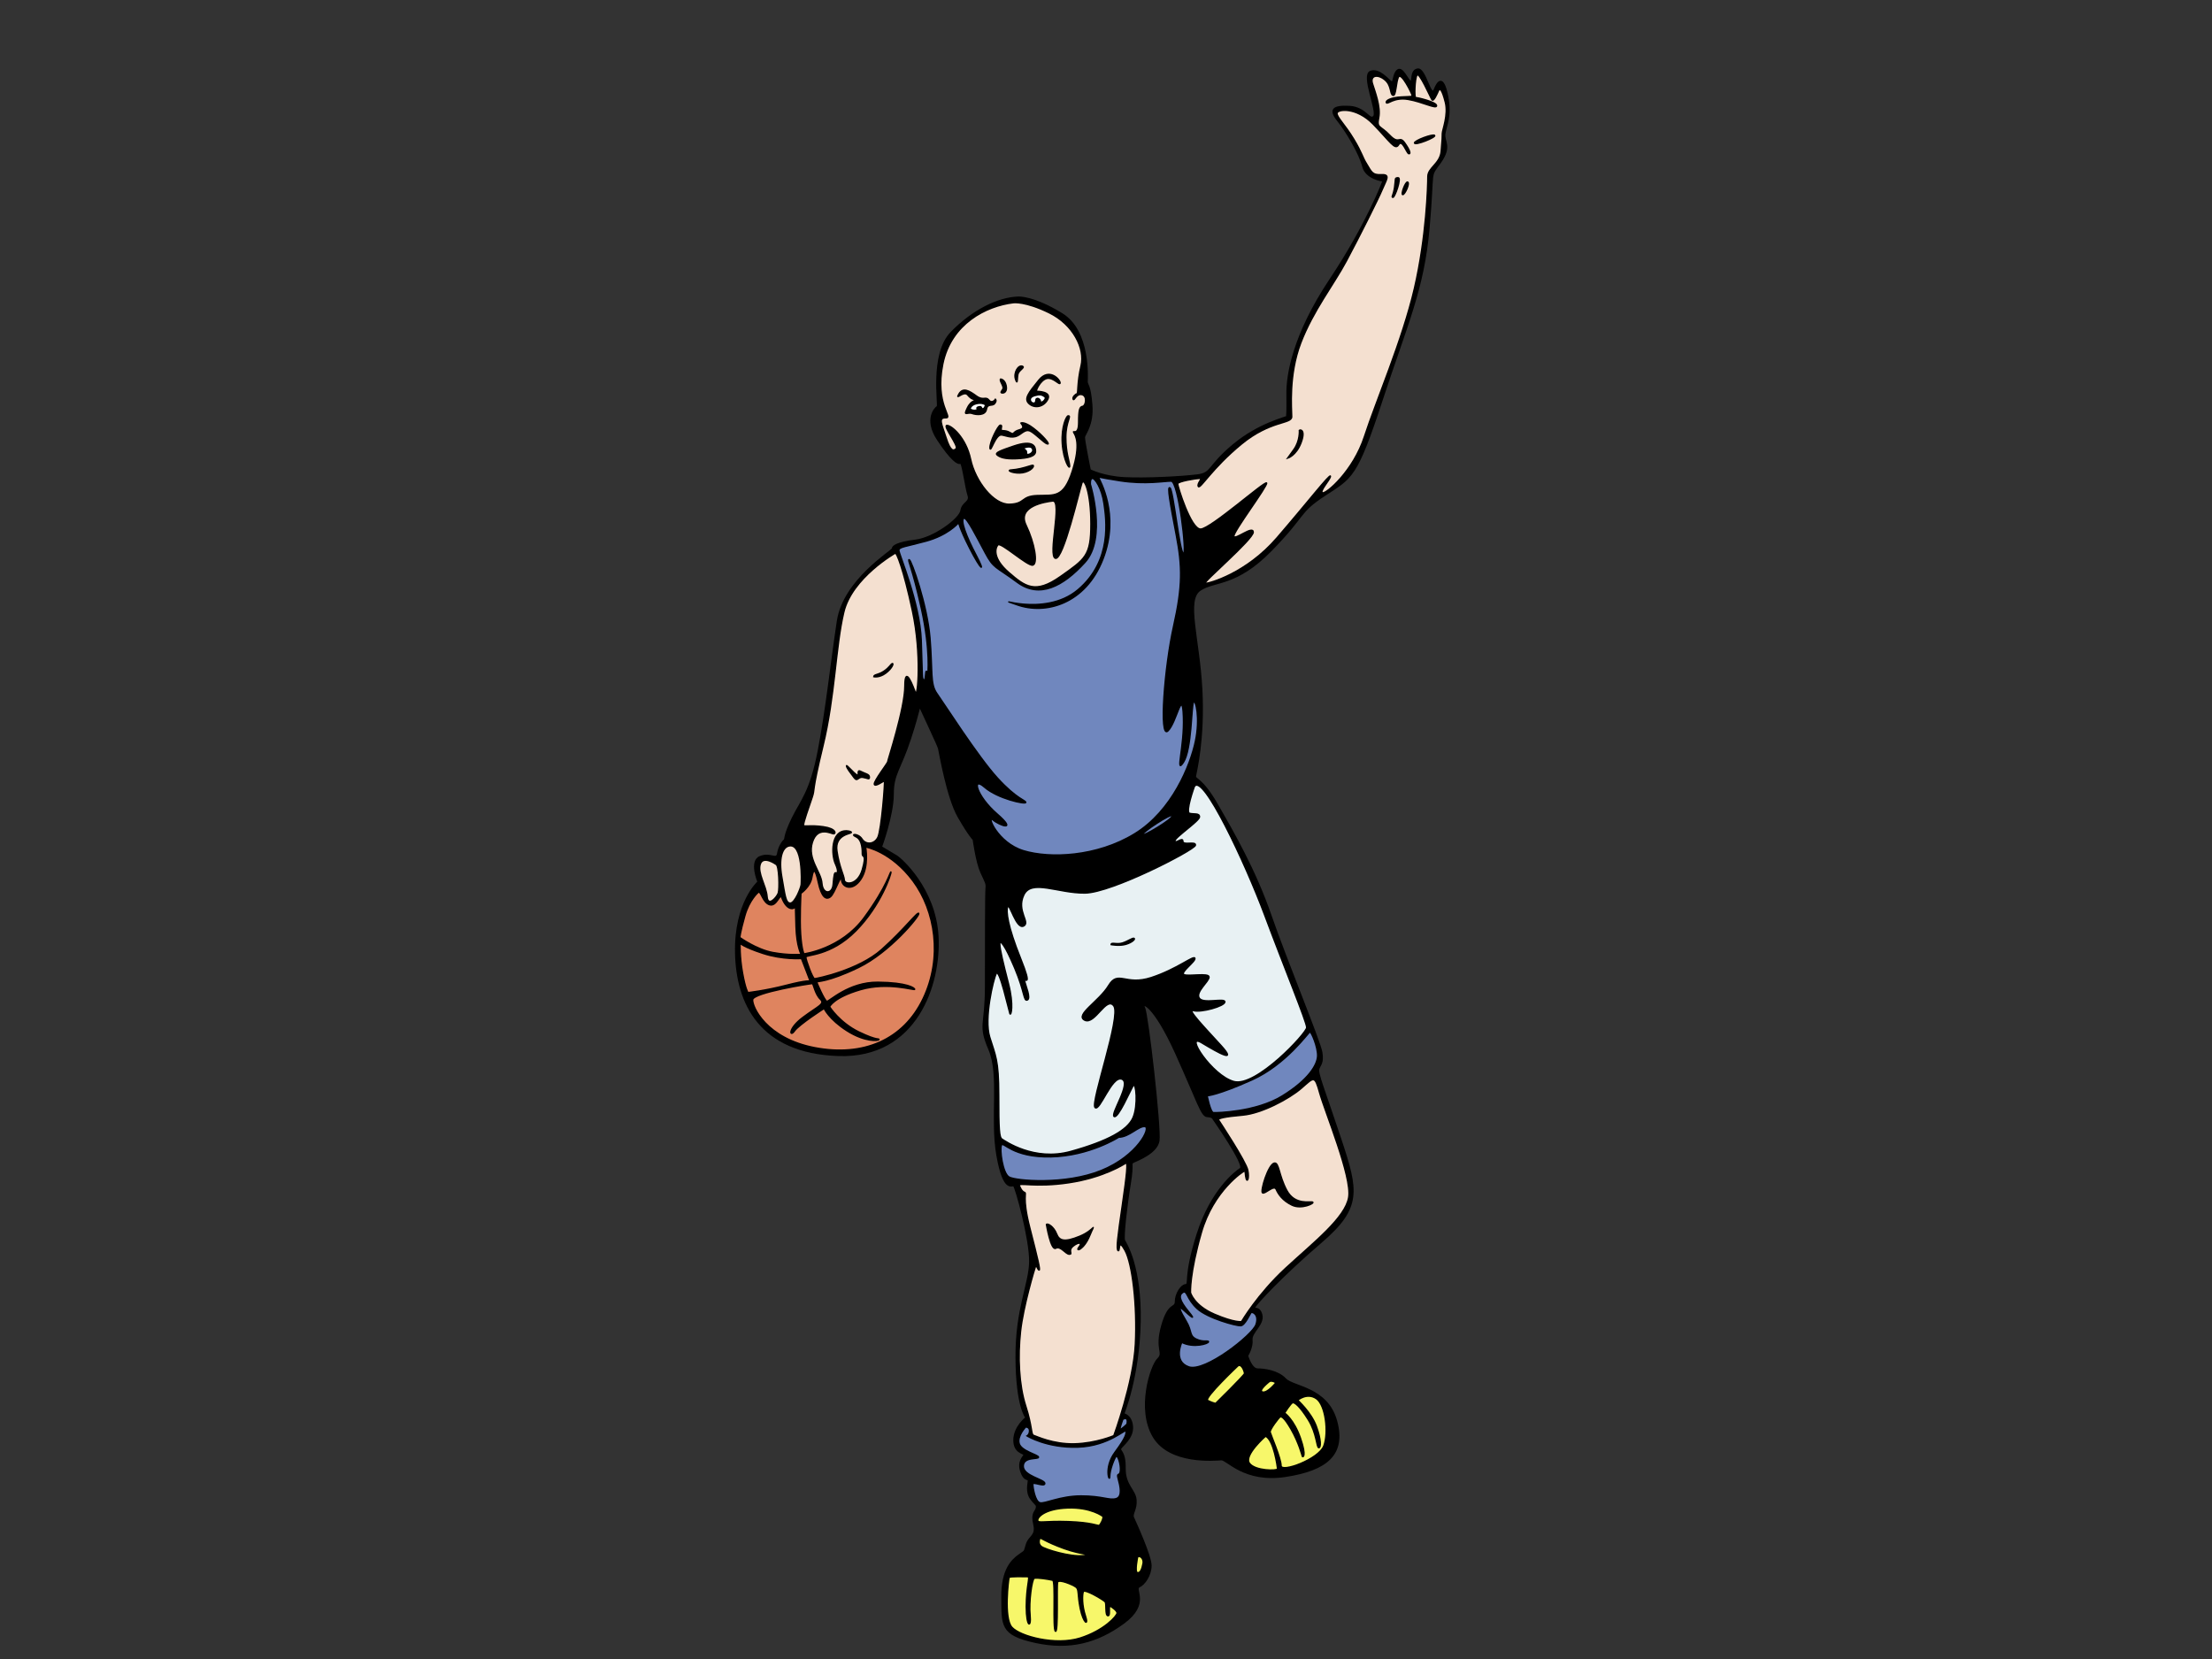 <?xml version="1.0" encoding="utf-8"?>
<!-- Generator: Adobe Illustrator 17.0.0, SVG Export Plug-In . SVG Version: 6.00 Build 0)  -->
<!DOCTYPE svg PUBLIC "-//W3C//DTD SVG 1.1//EN" "http://www.w3.org/Graphics/SVG/1.1/DTD/svg11.dtd">
<svg version="1.1" id="Layer_1" xmlns="http://www.w3.org/2000/svg" xmlns:xlink="http://www.w3.org/1999/xlink" x="0px" y="0px"
	 width="800px" height="600px" viewBox="0 0 800 600" enable-background="new 0 0 800 600" xml:space="preserve">
<rect x="0" y="0" width="800" height="600" fill="#333333" stroke="none"/>
<path fill-rule="evenodd" clip-rule="evenodd" stroke="#000000" stroke-width="0.5" stroke-miterlimit="10" d="M368.398,107.488
	c-7.499,0.197-16.675,4.835-24.371,12.728c-7.696,7.893-4.341,26.443-5.032,26.837c-0.691,0.395-4.834,4.44,0.099,11.939
	c4.933,7.499,7.4,8.979,8.189,8.485c0.789-0.493,1.973,9.078,2.861,11.643c0.888,2.566-2.072,2.467-2.565,5.526
	c-0.494,3.058-9.867,9.965-16.478,10.755c-6.61,0.789-8.387,2.17-8.288,2.96c0.099,0.789-17.661,11.249-19.931,26.344
	c-2.269,15.096-4.045,32.067-6.906,46.867c-2.861,14.8-6.216,17.858-9.374,24.272c-3.157,6.413-2.565,7.795-2.96,7.992
	c-0.395,0.197-1.973,2.269-2.368,4.835c-0.395,2.565-2.566-0.395-6.414,1.183c-3.848,1.579-0.69,9.078-0.69,9.078
	s-8.485,7.499-8.091,25.752c0.395,18.254,8.781,36.014,37.099,37c28.317,0.987,37-25.752,36.013-43.117
	c-0.987-17.366-13.517-28.12-14.8-28.91c-1.283-0.789-5.624-3.355-5.624-3.355s4.243-11.544,4.243-19.042
	c0-7.499,2.565-8.88,6.216-20.03c3.651-11.149,3.157-12.333,3.651-11.149c0.493,1.183,6.315,13.418,6.611,14.602
	c0.296,1.184,3.058,17.76,7.104,24.766c4.045,7.005,5.427,8.189,5.427,8.189s1.085,8.091,2.762,11.84
	c1.677,3.75,2.072,3.947,1.875,5.822c-0.197,1.875-0.197,20.523-0.197,35.323c0,14.8-2.664,13.714,1.283,22.989
	c3.947,9.275,0.493,24.766,2.861,38.283c2.368,13.517,5.328,10.558,6.018,10.952c0.691,0.395,5.92,19.24,5.822,27.429
	c-0.098,8.19-5.032,16.971-4.933,34.731c0.098,17.76,3.551,21.707,3.551,21.707s-4.242,3.256-4.341,7.991
	c-0.099,4.736,3.651,4.835,3.651,5.427c0,0.592-2.368,2.171-1.185,5.92c1.185,3.75,2.763,2.566,2.763,3.454
	c0,0.888-0.987,4.144,0.888,6.61c1.874,2.467,2.269,1.974,1.974,3.355c-0.296,1.381-1.875,1.579-0.889,5.821
	c0.987,4.243-1.677,4.144-2.664,7.203c-0.987,3.059-0.198,2.073-2.664,3.848c-2.467,1.776-6.315,5.131-6.216,15.294
	c0.098,10.162-0.592,13.517,11.938,16.28c12.531,2.763,22.496,0.098,32.067-6.907c9.571-7.006,3.651-12.234,5.625-13.123
	c1.973-0.888,4.242-4.243,4.242-7.696s-5.624-15.786-6.315-17.267c-0.691-1.48,1.184-2.96,0.888-6.512
	c-0.295-3.551-4.045-5.229-3.946-11.445c0.098-6.216-2.072-6.117-1.579-7.104c0.493-0.987,4.539-3.75,4.243-7.894
	c-0.296-4.144-3.158-4.637-3.158-4.637s5.526-13.32,5.92-33.251c0.395-19.931-5.032-28.416-5.624-29.403
	c-0.592-0.986,0.789-13.024,2.072-20.72c1.282-7.696-0.099-7.006,1.282-7.696c1.382-0.691,8.387-3.256,9.078-7.696
	c0.691-4.44-4.045-46.077-5.229-48.15c-1.184-2.072,3.355-1.184,11.347,16.477c7.992,17.661,9.275,22.793,11.346,22.891
	c2.072,0.099,2.171,0.888,2.171,0.888s11.742,16.773,9.867,17.957c-1.875,1.184-10.558,7.894-15.589,23.68
	c-5.032,15.787-2.664,18.254-4.243,18.352c-1.579,0.099-3.651,3.256-3.651,6.019c0,2.762-2.467,0-4.934,8.781
	c-2.467,8.781,0.987,9.67-1.48,12.037c-2.467,2.368-7.597,18.056-1.579,28.12c6.019,10.065,22.496,8.387,24.568,8.288
	c2.073-0.099,8.288,8.288,23.187,6.018c14.899-2.269,21.805-7.893,18.451-20.029c-3.355-12.136-15.688-12.235-18.451-15.195
	c-2.763-2.96-7.795-3.552-10.064-3.552s-3.651-4.834-3.651-4.834s1.874-2.96,1.579-5.723c-0.296-2.762,4.44-5.624,3.552-9.077
	c-0.888-3.454-3.157-1.579-2.467-2.861c0.691-1.283,9.571-11.051,24.075-23.483c14.504-12.432,13.123-18.55,7.006-37
	c-6.118-18.451-8.584-24.075-7.992-25.654c0.592-1.579,1.677-2.072,1.085-5.92c-0.592-3.848-12.827-33.35-18.451-49.629
	c-5.624-16.28-13.517-29.896-19.24-39.862c-5.723-9.965-8.19-9.078-7.992-10.458c0.197-1.382,3.256-13.222,2.269-31.475
	c-0.986-18.253-5.821-32.166-0.592-35.717c5.23-3.552,12.926-1.283,25.752-14.405c12.827-13.123,9.571-13.518,19.339-19.931
	c9.768-6.413,11.445-6.117,20.621-34.139c9.176-28.021,15.096-40.158,17.069-62.555c1.973-22.397,0-17.859,4.144-23.68
	c4.144-5.821,1.184-7.499,1.579-10.36c0.394-2.861,2.466-6.216,0.986-13.714c-1.48-7.499-3.453-5.624-4.736-2.269
	c-1.282,3.354-3.256-7.796-6.019-7.4c-2.762,0.395-1.677,4.538-2.565,4.44c-0.888-0.099-2.861-5.328-4.637-4.144
	c-1.776,1.184-1.382,4.736-2.27,4.341c-0.888-0.395-4.44-5.131-7.696-3.75c-3.255,1.382,2.763,14.405,1.283,16.182
	c-1.48,1.776-2.96-3.256-8.88-3.552c-5.92-0.296-7.4,1.085-4.144,5.131c3.256,4.045,7.991,12.136,9.077,16.576
	c1.085,4.44,7.301,5.229,7.301,5.229s-5.723,15.491-19.142,35.619c-13.418,20.128-15.688,34.632-15.589,41.44
	c0.098,6.808-0.099,7.696-0.099,8.091c0,0.395-9.867,2.368-19.339,10.261c-9.472,7.894-7.499,10.262-13.123,10.952
	c-5.624,0.691-18.549,1.382-26.245,0.987c-7.696-0.395-12.432-2.861-12.432-2.861s-2.171-10.755-2.072-11.84
	c0.099-1.086,3.256-4.342,2.664-11.742c-0.592-7.4-1.678-7.104-1.678-8.288c0-1.185,1.185-18.254-9.077-24.568
	C373.825,107.192,368.398,107.488,368.398,107.488L368.398,107.488z"/>
<path fill-rule="evenodd" clip-rule="evenodd" fill="#F4E0D0" stroke="#000000" stroke-width="0.5" stroke-miterlimit="10" d="
	M366.524,109.461c-9.867,1.184-22.594,7.597-25.555,22.2c-2.96,14.603,3.947,19.536,1.085,19.437
	c-2.861-0.098-1.48,2.27,0.099,7.203c1.579,4.934,2.664,4.934,3.651,3.947c0.986-0.986-4.934-8.288-3.355-8.387
	c1.579-0.099,6.907,4.341,8.584,12.235c1.677,7.893,8.288,16.477,14.109,16.28c5.822-0.198,3.947-2.96,10.065-3.157
	c6.117-0.197,9.471,0.987,12.629-8.88c3.157-9.866,1.085-12.926,0.493-13.912c-0.591-0.986,1.776,1.381,1.776-3.552
	c0-4.934,0.395-5.723,1.48-5.92c1.086-0.198,1.776-3.75-0.296-4.243c-2.072-0.493-2.763,2.467-3.157,1.677
	c-0.394-0.789,0.888-1.874,1.382-1.973c0.493-0.099,0-3.947,1.48-10.163c1.48-6.216-2.861-14.899-11.544-19.141
	C370.767,108.869,366.524,109.461,366.524,109.461L366.524,109.461z"/>
<path fill-rule="evenodd" clip-rule="evenodd" stroke="#000000" stroke-width="0.5" stroke-miterlimit="10" d="M369.78,132.45
	c-1.477-0.591-3.354,2.368-2.467,4.835c0.888,2.467,0.395-1.184,0.987-2.367C368.892,133.733,370.767,132.845,369.78,132.45
	L369.78,132.45z"/>
<path fill-rule="evenodd" clip-rule="evenodd" stroke="#000000" stroke-width="0.5" stroke-miterlimit="10" d="M361.887,137.088
	c-0.592,0.592,1.381,2.664,0.789,3.651c-0.592,0.986-0.987,1.283-0.198,1.382c0.789,0.099,1.875-0.592,1.382-2.763
	C363.366,137.187,361.887,137.088,361.887,137.088L361.887,137.088z"/>
<path fill-rule="evenodd" clip-rule="evenodd" stroke="#000000" stroke-width="0.5" stroke-miterlimit="10" d="M360.012,144.389
	c0,0-1.184,1.776-2.368,0.296c-1.184-1.48-1.973,0.395-4.538-1.48c-2.566-1.875-4.835-3.256-6.315-0.69
	c-1.48,2.565,1.776-1.382,3.157,0.295c1.382,1.678,2.073,1.48,2.763,1.875c0.691,0.395-1.283-0.395-2.861,2.861
	c-1.579,3.256,0,1.382,1.677,1.974c1.677,0.591,4.835,0.789,5.23-1.48c0.395-2.27,2.072-0.987,2.96-2.072
	C360.604,144.883,360.012,144.389,360.012,144.389L360.012,144.389z"/>
<path fill-rule="evenodd" clip-rule="evenodd" fill="#FFFFFF" stroke="#000000" stroke-width="0.5" stroke-miterlimit="10" d="
	M356.46,146.461c0,0-0.986-0.986-3.256-0.493c-2.269,0.493-2.368,1.973-2.368,1.973s0.987,0.691,2.17,0.395
	c1.185-0.296-0.493-0.789,0.889-1.184c1.381-0.395,0.789,0.592,1.48,0.691C356.065,147.941,356.46,146.461,356.46,146.461
	L356.46,146.461z"/>
<path fill-rule="evenodd" clip-rule="evenodd" stroke="#000000" stroke-width="0.5" stroke-miterlimit="10" d="M383.396,138.469
	c0-1.185-3.947-5.625-7.696-0.987c-3.749,4.638-5.525,6.808-3.453,8.584c2.072,1.776,5.328,1.085,6.709-1.677
	c1.382-2.763-3.552-2.861-4.045-2.861s1.283-4.045,3.651-4.638C380.929,136.298,383.396,139.653,383.396,138.469L383.396,138.469z"
	/>
<path fill-rule="evenodd" clip-rule="evenodd" fill="#FFFFFF" stroke="#000000" stroke-width="0.5" stroke-miterlimit="10" d="
	M378.166,143.896c0,0-0.888-1.381-2.763-1.086c-1.875,0.296-2.96,0.889-2.763,1.974c0.197,1.086,1.973,1.579,1.973,0.099
	c0-1.48,1.874-0.691,1.677,0.592C376.292,145.475,377.476,145.672,378.166,143.896L378.166,143.896z"/>
<path fill-rule="evenodd" clip-rule="evenodd" stroke="#000000" stroke-width="0.5" stroke-miterlimit="10" d="M386.257,150.408
	c-0.527,0.07-2.467,3.749-2.072,9.965c0.395,6.216,2.861,10.064,2.664,7.992c-0.197-2.072-1.381-4.637-1.381-10.261
	C385.468,152.48,387.738,150.21,386.257,150.408L386.257,150.408z"/>
<path fill-rule="evenodd" clip-rule="evenodd" stroke="#000000" stroke-width="0.5" stroke-miterlimit="10" d="M369.286,152.973
	c-0.493-0.099,2.072,1.776-0.592,2.467c-2.664,0.69-1.678,2.071-3.453,0.986c-1.776-1.086-3.158-0.296-3.158-1.086
	c0-0.789,0.493-1.579-0.296-1.579c-0.789,0-3.947,6.216-3.75,8.288c0.198,2.071,1.973-5.131,4.243-4.736
	c2.269,0.395,4.144,1.579,6.709-0.296c2.566-1.874,3.058-1.776,5.722,0.395c2.664,2.171,3.355,3.059,4.243,3.158
	c0.888,0.098-1.973-3.256-5.229-5.723S369.286,152.973,369.286,152.973L369.286,152.973z"/>
<path fill-rule="evenodd" clip-rule="evenodd" stroke="#000000" stroke-width="0.5" stroke-miterlimit="10" d="M366.524,161.36
	c-4.578,1.568-6.808,2.368-5.92,3.157c0.888,0.79,2.664,1.579,7.005,1.382c4.342-0.197,6.907-0.888,6.907-2.664
	C374.516,161.458,373.726,158.893,366.524,161.36L366.524,161.36z"/>
<path fill-rule="evenodd" clip-rule="evenodd" fill="#FFFFFF" stroke="#000000" stroke-width="0.5" stroke-miterlimit="10" d="
	M369.78,162.248c0,0,1.677,0.296,1.48,1.579c-0.198,1.283,2.861,0.099,2.171-1.48C372.74,160.768,369.78,162.248,369.78,162.248
	L369.78,162.248z"/>
<path fill-rule="evenodd" clip-rule="evenodd" stroke="#000000" stroke-width="0.5" stroke-miterlimit="10" d="M365.044,170.141
	c-0.274,0.411,3.058,1.48,5.821,0.592c2.763-0.888,3.256-2.467,2.664-2.467c-0.592,0-1.875,0.592-4.44,1.185
	C366.524,170.043,365.242,169.846,365.044,170.141L365.044,170.141z"/>
<path fill-rule="evenodd" clip-rule="evenodd" fill="#F4E0D0" stroke="#000000" stroke-width="0.5" stroke-miterlimit="10" d="
	M380.732,181.192c-2.677,0.297-12.926,1.875-9.67,8.682c3.256,6.809,4.342,14.011,2.467,14.504
	c-1.875,0.493-11.643-8.486-12.63-7.301c-0.987,1.184-1.973,4.835,3.947,9.965c5.92,5.131,9.571,7.893,18.648,1.48
	c9.077-6.413,11.05-7.499,11.05-19.043c0-11.543-2.467-16.97-3.256-14.799c-0.789,2.17-6.709,27.923-9.571,27.232
	C378.858,201.221,384.283,180.797,380.732,181.192L380.732,181.192z"/>
<path fill-rule="evenodd" clip-rule="evenodd" fill="#7087BE" stroke="#000000" stroke-width="0.5" stroke-miterlimit="10" d="
	M348.665,187.408c-1.495,0.449,0.789,6.611,4.341,13.321c3.553,6.709,1.875,5.722-2.269-2.368c-4.144-8.091-3.947-9.669-4.144-9.275
	c-0.198,0.395-4.045,4.539-11.643,6.611c-7.597,2.072-9.866,2.072-9.866,3.355c0,1.283,7.597,18.944,8.09,32.461
	c0.493,13.517,0.198,14.109,0.987,14.405c0.789,0.296,0.394-3.847,0.986-3.058c0.592,0.789,0.395,1.086,0.395,1.086
	s1.086-8.387-2.269-23.68c-3.354-15.293-5.229-17.957-4.44-17.859c0.789,0.099,6.512,16.379,7.499,28.219
	c0.987,11.84,0,16.675,2.467,20.128c2.467,3.454,14.8,22.793,21.904,30.587c7.104,7.795,10.36,8.091,10.262,8.881
	c-0.099,0.789-10.163-1.382-14.899-5.526c-4.736-4.144-2.96,3.157,4.539,9.669c7.499,6.512,0.987,4.242-1.48,2.171
	c-2.467-2.072,1.578,8.288,11.05,11.149c9.472,2.861,26.443,2.269,40.158-6.117c13.714-8.387,20.227-25.062,22.003-33.448
	c1.776-8.387,0.099-15.392-0.691-14.208c-0.789,1.184-0.592,17.168-3.651,21.805c-3.059,4.638,0.395-5.525,0-16.477
	c-0.395-10.952-2.368,2.072-5.624,5.131c-3.256,3.059-1.184-23.384,2.072-37.888c3.256-14.504,3.158-21.509,0.987-32.856
	c-2.17-11.346-3.453-18.155-2.269-17.168c1.184,0.986,3.453,23.187,4.835,23.778c1.382,0.592-1.776-26.245-4.44-26.245
	c-2.664,0-9.176,1.283-18.352-0.098c-9.177-1.382-7.893-1.678-7.795-1.086c0.099,0.592,7.795,13.123,1.48,29.403
	c-6.315,16.28-20.819,20.227-31.179,16.477c-10.36-3.749,9.768,5.131,22.2-5.426c12.432-10.558,10.162-25.456,9.373-31.081
	c-0.789-5.623-3.354-9.373-4.242-9.176c-0.888,0.198-0.69,2.171-0.69,2.171s6.019,19.438-1.974,28.219
	c-7.991,8.781-16.477,13.123-24.469,7.202c-7.993-5.92-8.485-4.834-11.643-10.755C353.105,193.92,349.652,187.112,348.665,187.408
	L348.665,187.408z"/>
<path fill-rule="evenodd" clip-rule="evenodd" fill="#F4E0D0" stroke="#000000" stroke-width="0.5" stroke-miterlimit="10" d="
	M425.921,174.976c0,0.882,4.736,16.379,8.288,16.379c3.552,0,23.384-17.661,23.878-16.675c0.493,0.986-12.037,17.563-11.84,19.239
	c0.198,1.678,6.907-4.045,7.006-1.48c0.099,2.566-18.648,18.451-17.366,18.55c1.283,0.099,14.801-3.552,25.95-16.477
	c11.149-12.925,19.24-23.384,19.338-22.299c0.099,1.086-4.144,5.526-2.861,6.019c1.282,0.493,11.149-7.894,15.195-20.425
	c4.045-12.53,13.714-34.829,18.056-53.576c4.341-18.747,4.834-37.099,4.834-40.355c0-3.256,4.44-4.638,4.835-9.176
	c0.395-4.538,0.395-5.131,0.395-6.413c0-1.283,2.269-6.71,1.086-11.347c-1.184-4.638-1.973-5.229-2.467-4.144
	c-0.493,1.086-1.775,4.144-2.367,3.256c-0.592-0.888-4.638-10.261-5.427-8.88c-0.789,1.382-0.986,8.091-0.493,8.091
	c0.493,0,7.597,1.579,7.597,2.96c0,1.382-5.032-1.381-10.262-2.269c-5.229-0.888-7.499,1.974-7.893,1.184
	c-0.395-0.789,1.677-1.874,5.426-2.071c3.749-0.198,3.947,0,3.848-0.691c-0.098-0.691-3.848-8.189-4.835-6.61
	c-0.986,1.578-0.888,7.203-2.072,6.709c-1.184-0.493-0.395-3.651-3.059-5.722c-2.664-2.073-5.229-1.382-4.341,1.48
	c0.888,2.861,3.058,8.387,2.269,12.333c-0.789,3.947,0.493,2.664,3.947,6.314c3.453,3.651,3.453,0,5.426,2.763
	c1.974,2.763,2.269,4.144,1.48,3.947c-0.789-0.198-2.367-5.427-3.651-3.256c-1.282,2.17-2.96-0.987-9.176-7.4
	c-6.216-6.413-13.122-5.426-13.122-3.947c0,1.48,2.861,4.045,6.018,9.275c3.158,5.229,3.059,6.413,4.736,9.077
	c1.677,2.664,1.875,4.046,5.328,3.848c3.454-0.197,1.677,1.974,0.296,5.328c-1.381,3.355-8.485,17.464-13.024,25.949
	c-4.538,8.486-12.037,17.958-16.477,29.601c-4.44,11.642-3.256,23.877-3.256,26.64c0,2.763-7.597,1.184-18.253,9.965
	c-10.656,8.782-14.8,16.28-15.491,15.293c-0.691-0.986,1.677-2.96,0.493-2.96C432.729,173.002,425.921,174.088,425.921,174.976
	L425.921,174.976z"/>
<path fill-rule="evenodd" clip-rule="evenodd" stroke="#000000" stroke-width="0.5" stroke-miterlimit="10" d="M469.927,155.637
	c0,0,0.296,3.749-1.973,6.907c-2.269,3.157-2.269,3.157-2.269,3.157s3.059-0.888,4.834-5.525
	C472.295,155.539,470.321,155.243,469.927,155.637L469.927,155.637z"/>
<path fill-rule="evenodd" clip-rule="evenodd" stroke="#000000" stroke-width="0.5" stroke-miterlimit="10" d="M505.644,64.272
	c-1.378,0.098-0.789,0.198-1.283,3.453c-0.493,3.256-1.282,3.552-0.592,3.651C504.46,71.474,507.026,64.173,505.644,64.272
	L505.644,64.272z"/>
<path fill-rule="evenodd" clip-rule="evenodd" stroke="#000000" stroke-width="0.5" stroke-miterlimit="10" d="M509.097,65.85
	c-0.775-0.344-2.565,4.539-1.776,4.539C508.111,70.389,509.986,66.245,509.097,65.85L509.097,65.85z"/>
<path fill-rule="evenodd" clip-rule="evenodd" stroke="#000000" stroke-width="0.5" stroke-miterlimit="10" d="M511.565,51.741
	c0.214,0.964,7.893-2.072,7.302-2.763C518.274,48.288,511.367,50.853,511.565,51.741L511.565,51.741z"/>
<path fill-rule="evenodd" clip-rule="evenodd" fill="#F4E0D0" stroke="#000000" stroke-width="0.5" stroke-miterlimit="10" d="
	M323.801,200.037c0,0-15.688,8.88-18.648,21.411c-2.96,12.531-3.157,30.389-7.499,48.248c-4.342,17.859-2.763,15.194-3.947,18.747
	c-1.184,3.552-3.354,9.472-3.058,10.064c0.296,0.592,2.269-0.198,7.104,0.493c4.835,0.691,4.539,2.566,3.75,2.566
	c-0.789,0-5.821-2.96-7.696,3.059c-1.875,6.018,3.157,10.656,3.453,14.8c0.296,4.144,3.749,4.045,4.045,0.493
	c0.296-3.552,0.493-4.44,0.987-4.243c0.493,0.197,1.183-0.296-0.198-3.354c-1.382-3.059-1.776-12.038,4.144-11.84
	c0,0,1.677,0.099,1.677,0.592c0,0.493-6.117,0.691-5.229,6.709c0.888,6.019,2.566,8.683,2.664,10.459
	c0.098,1.776,4.834,2.072,6.512-3.749c1.677-5.821,0-4.341,0-5.525c0-1.185,0.098-5.23-2.27-6.315
	c-2.368-1.085,0.789-1.381,2.17,0.789c1.382,2.171,4.44,1.974,5.723-0.592c1.283-2.565,2.664-20.425,2.368-20.425
	c-0.296,0-3.453,2.369-3.651,1.185c-0.197-1.185,4.835-7.597,4.835-8.091s6.216-19.339,6.216-27.43s3.059,0.395,3.848,2.467
	c0.789,2.072,2.27-13.814-1.085-29.501C326.663,205.366,324.195,199.741,323.801,200.037L323.801,200.037z"/>
<path fill-rule="evenodd" clip-rule="evenodd" stroke="#000000" stroke-width="0.5" stroke-miterlimit="10" d="M316.006,244.734
	c0,0,1.973,0.493,4.341-1.283c2.368-1.776,2.96-3.651,2.368-3.454c-0.592,0.198-0.986,1.382-3.059,2.763
	C317.585,244.141,316.105,243.846,316.006,244.734L316.006,244.734z"/>
<path fill-rule="evenodd" clip-rule="evenodd" stroke="#000000" stroke-width="0.5" stroke-miterlimit="10" d="M306.139,276.998
	c0.126,0.878,1.283,2.269,2.664,4.144c1.381,1.875,1.381-0.296,3.256,0c1.874,0.296,2.368,0.987,2.368-0.098
	c0-1.086-1.48-1.185-3.157-2.073c-1.677-0.888-0.198,1.973-1.382,1.283C308.705,279.563,306.041,276.307,306.139,276.998
	L306.139,276.998z"/>
<path fill-rule="evenodd" clip-rule="evenodd" fill="#DF845F" stroke="#000000" stroke-width="0.5" stroke-miterlimit="10" d="
	M274.27,322.681c0,0-3.256,2.664-4.934,8.682c-1.677,6.019-1.776,7.696-1.776,7.696s6.019,4.342,11.939,5.427
	c5.92,1.085,10.262,0.691,10.262,0.691s-1.677-2.862-1.875-10.065c-0.197-7.203-0.197-7.203-0.197-7.203s-0.592,0.987-1.875,0.592
	c-1.283-0.395-2.368-1.973-3.058-3.848c-0.69-1.875-1.776,3.256-4.341,2.566C275.849,326.529,275.256,322.187,274.27,322.681
	L274.27,322.681z"/>
<path fill-rule="evenodd" clip-rule="evenodd" fill="#F4E0D0" stroke="#000000" stroke-width="0.5" stroke-miterlimit="10" d="
	M280.683,312.616c0,0-4.638-3.354-5.723-0.098c-1.085,3.256,2.171,7.794,2.467,11.741c0.296,3.947,3.552,0.198,4.045-1.282
	C281.966,321.496,281.769,313.011,280.683,312.616L280.683,312.616z"/>
<path fill-rule="evenodd" clip-rule="evenodd" fill="#F4E0D0" stroke="#000000" stroke-width="0.5" stroke-miterlimit="10" d="
	M285.123,306.006c-2.195,0.65-3.552,4.44-2.368,11.149c1.184,6.71,1.381,9.472,3.058,9.472c1.677,0,3.848-5.624,3.947-6.709
	C289.859,318.833,290.452,304.427,285.123,306.006L285.123,306.006z"/>
<path fill-rule="evenodd" clip-rule="evenodd" fill="#DF845F" stroke="#000000" stroke-width="0.5" stroke-miterlimit="10" d="
	M289.662,323.076c0,0-0.493,9.077-0.098,14.8c0.395,5.722,1.184,7.104,1.184,7.104s13.419-1.677,21.806-13.123
	c8.386-11.446,9.472-16.971,9.669-16.477c0.197,0.493-3.552,12.037-12.728,21.312c-9.176,9.274-18.056,8.485-18.056,9.472
	c0,0.986,2.467,7.795,3.158,7.795c0.69,0,15.885-3.059,24.272-10.558c8.387-7.498,13.123-14.011,13.418-13.024
	c0.296,0.986-10.557,14.109-21.805,19.536c-11.249,5.426-15.096,4.933-15.096,5.229c0,0.296,2.861,6.807,3.65,7.005
	c0.789,0.197,7.795-7.005,18.451-6.907c10.656,0.099,13.32,2.072,13.32,2.566c0,0.493-9.669-2.763-19.536,0.098
	c-9.867,2.861-11.248,6.216-11.248,6.216s3.65,5.723,10.557,9.078c6.907,3.354,7.4,2.269,7.301,2.762
	c-0.098,0.494-5.032,0.987-11.544-3.157c-6.512-4.144-8.288-8.091-8.288-8.091s-9.077,5.821-10.755,8.189
	c-1.678,2.368-2.467-0.789,3.058-4.933c5.525-4.145,8.19-4.835,6.315-6.611c-1.875-1.776-2.466-5.525-2.861-5.624
	s-21.411,3.256-21.609,5.821c-0.197,2.566,4.934,14.011,22.496,17.366c17.563,3.355,32.067-2.861,39.171-17.76
	c7.104-14.898,4.341-31.77-3.65-42.525c-7.992-10.755-17.168-12.334-17.168-12.334s1.381,7.005-1.678,11.643
	c-3.058,4.637-6.807,2.96-7.005,0.296c-0.197-2.664-2.368,4.835-4.045,6.117c-1.677,1.283-3.256-0.099-4.341-5.13
	c-1.085-5.032-1.776-5.328-2.368-1.875C293.017,320.806,289.662,323.076,289.662,323.076L289.662,323.076z"/>
<path fill-rule="evenodd" clip-rule="evenodd" fill="#DF845F" stroke="#000000" stroke-width="0.5" stroke-miterlimit="10" d="
	M289.859,346.657c0,0-6.808,0.493-14.011-1.874c-7.203-2.369-8.189-3.651-8.189-3.651s-0.198,4.736,0.888,10.755
	c1.086,6.018,1.973,7.104,1.973,7.104s6.315-0.691,13.912-2.664c7.597-1.973,8.584-1.48,8.584-1.48L289.859,346.657L289.859,346.657
	z"/>
<path fill-rule="evenodd" clip-rule="evenodd" fill="#E8F1F3" stroke="#000000" stroke-width="0.5" stroke-miterlimit="10" d="
	M431.94,284.497c0,0-3.354,9.274-1.677,9.669c1.677,0.395,3.552-0.197,3.552,1.283c0,1.48-9.078,7.498-8.88,8.682
	c0.197,1.184,2.861-1.578,2.861,0.099c0,1.677,4.835-0.198,4.539,1.48c-0.296,1.677-30.192,17.168-39.961,17.267
	c-9.768,0.099-19.338-5.131-22.102,0.69c-2.762,5.821,2.566,9.965-0.098,11.248c-2.664,1.282-5.032-8.485-5.723-7.006
	c-0.691,1.48,0,7.104,4.638,18.648c4.637,11.544,1.085,6.61,1.48,8.288c0.395,1.677,2.368,6.216,0.987,6.808
	c-1.382,0.592-0.889-2.763-4.539-11.445c-3.65-8.683-5.426-10.558-5.426-8.781c0,1.776,1.184,6.709,3.157,14.405
	c1.974,7.696,0.889,11.84,0.494,10.755c-0.395-1.085-3.848-16.674-4.934-14.504c-1.085,2.17-4.44,16.28-2.367,22.99
	c2.072,6.709,3.256,8.189,3.256,20.819c0,12.63,0.197,15.491,1.184,16.083c0.986,0.592,11.543,8.189,24.963,4.44
	c13.418-3.749,20.424-7.696,22.397-12.136c1.974-4.44,1.085-13.221,0.099-11.643c-0.986,1.579-5.525,12.136-6.907,11.149
	c-1.381-0.987,6.413-12.234,2.763-13.517c-3.65-1.283-7.991,12.037-9.669,10.261c-1.677-1.776,9.472-32.954,6.809-36.704
	c-2.664-3.749-6.907,7.006-10.558,5.131c-3.651-1.875,5.229-6.808,8.682-12.531c3.454-5.722,6.019,0.198,15.392-2.861
	c9.374-3.059,15.392-8.19,15.787-7.006c0.395,1.184-5.426,5.131-3.947,5.92c1.48,0.789,9.078-0.789,9.078,0.888
	c0,1.677-4.934,5.328-3.552,7.597c1.381,2.269,9.275-0.198,9.275,1.381c0,1.579-8.683,3.947-11.347,3.158
	c-2.664-0.789,4.045,6.117,9.965,12.629c5.92,6.512-0.592,2.861-7.006-0.986c-6.413-3.848,3.651,11.84,11.643,14.011
	c7.992,2.17,26.345-17.563,26.345-19.536c0-1.974-8.091-21.609-15.195-40.651C450.292,311.926,434.9,279.267,431.94,284.497
	L431.94,284.497z"/>
<path fill-rule="evenodd" clip-rule="evenodd" fill="#7087BE" stroke="#000000" stroke-width="0.5" stroke-miterlimit="10" d="
	M413.193,301.862c0.197,0.789,11.05-5.722,10.755-6.807C423.652,293.969,412.996,301.072,413.193,301.862L413.193,301.862z"/>
<path fill-rule="evenodd" clip-rule="evenodd" stroke="#000000" stroke-width="0.5" stroke-miterlimit="10" d="M401.847,341.625
	c0,0,2.96,0.592,5.328-0.098c2.369-0.691,3.552-1.974,2.96-2.171c-0.592-0.198-2.072,0.987-4.144,1.677
	C403.919,341.723,401.847,340.638,401.847,341.625L401.847,341.625z"/>
<path fill-rule="evenodd" clip-rule="evenodd" fill="#7087BE" stroke="#000000" stroke-width="0.5" stroke-miterlimit="10" d="
	M404.609,411.283c0,0-10.557,6.809-24.568,7.104c-14.011,0.296-17.169-5.723-17.859-4.243c-0.691,1.48,0.395,10.163,2.763,11.544
	c2.368,1.382,20.227,2.96,33.35-2.367c13.123-5.328,18.056-15.589,15.786-15.886C411.812,407.14,408.359,411.283,404.609,411.283
	L404.609,411.283z"/>
<path fill-rule="evenodd" clip-rule="evenodd" fill="#F4E0D0" stroke="#000000" stroke-width="0.5" stroke-miterlimit="10" d="
	M368.695,428.847c0,0,0.69,1.973,1.776,2.367c1.086,0.395-0.986,1.283,1.973,12.827c2.96,11.544,3.848,15.293,3.355,15.293
	s-0.986-2.171-1.283-1.382c-0.296,0.789-4.44,14.504-5.426,23.581c-0.987,9.078-0.592,19.24,1.874,26.936
	c2.467,7.696,1.875,10.36,2.861,10.656c0.987,0.296,7.005,3.256,14.8,3.058c7.794-0.197,14.208-2.96,14.208-2.96
	s7.104-19.24,7.794-33.152c0.691-13.912-1.085-29.008-3.749-33.843c-2.664-4.835-1.677,0.493-2.467,0.099
	c-0.789-0.395-0.198-4.834,1.48-16.379c1.677-11.544,2.072-15.787,1.282-15.293c-0.789,0.493-8.09,5.229-20.621,7.104
	C374.022,429.636,368.201,427.465,368.695,428.847L368.695,428.847z"/>
<path fill-rule="evenodd" clip-rule="evenodd" stroke="#000000" stroke-width="0.5" stroke-miterlimit="10" d="M378.462,442.857
	c0,0,1.579,9.571,3.355,8.584c1.776-0.986,3.552,2.171,4.934,2.171c1.381,0-0.592-1.283,1.282-2.861
	c1.875-1.579,3.651-1.579,2.171,0.296c-1.48,1.875,1.776,1.085,3.947-4.242c2.171-5.328,1.874-1.974-3.651,0.296
	c-5.525,2.27-7.4,1.677-8.387-0.888C381.127,443.647,378.858,442.265,378.462,442.857L378.462,442.857z"/>
<path fill-rule="evenodd" clip-rule="evenodd" fill="#7087BE" stroke="#000000" stroke-width="0.5" stroke-miterlimit="10" d="
	M370.964,516.068c0,0-3.157,3.256-2.368,6.019c0.789,2.763,7.006,4.045,7.006,4.934s-5.526-0.296-5.526,3.255
	c0,3.552,7.795,4.736,7.795,6.216s-4.341-0.789-4.341,0.296c0,1.085,0.789,6.216,2.565,6.709c1.776,0.493,7.203-2.467,14.899-2.467
	c7.696,0,10.163,1.677,12.63,0.986c2.466-0.691,1.48-4.637,0.789-7.202c-0.691-2.566,0.592-0.592,0.789-2.96
	c0.198-2.368-0.987-5.821-1.579-5.131c-0.592,0.69-2.269,4.835-2.269,7.301c0,2.466-2.27-3.158,1.874-8.781
	c4.144-5.625,4.045-6.611,4.045-7.696c0-1.086-6.117,5.426-17.366,5.821s-18.451-4.045-18.451-4.045s0.888-0.493,0.888-1.874
	C372.345,516.068,370.964,516.068,370.964,516.068L370.964,516.068z"/>
<path fill-rule="evenodd" clip-rule="evenodd" fill="#7087BE" stroke="#000000" stroke-width="0.5" stroke-miterlimit="10" d="
	M406.089,513.305c0,0-1.282,3.454-0.986,3.651c0.296,0.198,2.467-1.875,2.467-1.875S408.359,512.121,406.089,513.305
	L406.089,513.305z"/>
<path fill-rule="evenodd" clip-rule="evenodd" fill="#F7F76A" stroke="#000000" stroke-width="0.5" stroke-miterlimit="10" d="
	M398.886,548.431c0,0-4.242-3.355-12.728-3.059c-8.485,0.296-11.051,3.454-10.853,4.539c0.197,1.086,2.467,0.099,11.051,0.395
	c8.584,0.296,10.656,1.579,11.149,1.381C397.999,551.49,399.183,549.122,398.886,548.431L398.886,548.431z"/>
<path fill-rule="evenodd" clip-rule="evenodd" fill="#F7F76A" stroke="#000000" stroke-width="0.5" stroke-miterlimit="10" d="
	M376.094,556.324c0,0-0.888,1.875,0.493,2.96c1.381,1.086,10.459,3.848,15.195,3.355c4.736-0.493-0.099-0.099-6.907-2.566
	C378.068,557.607,376.391,556.028,376.094,556.324L376.094,556.324z"/>
<path fill-rule="evenodd" clip-rule="evenodd" fill="#F7F76A" stroke="#000000" stroke-width="0.5" stroke-miterlimit="10" d="
	M411.417,563.231c0,0-1.085,5.229-0.098,5.525c0.986,0.296,1.677-1.085,2.072-3.256
	C413.785,563.329,411.812,562.343,411.417,563.231L411.417,563.231z"/>
<path fill-rule="evenodd" clip-rule="evenodd" fill="#F7F76A" stroke="#000000" stroke-width="0.5" stroke-miterlimit="10" d="
	M401.551,580.893c-0.789,0,0.198,3.651-0.888,3.453c-1.085-0.197-0.395-4.342-0.987-5.032c-0.592-0.69-7.499-4.835-7.893-3.65
	c-0.395,1.184-0.493,4.933,0.789,8.781c1.283,3.848-0.789,2.664-1.874-2.664c-1.085-5.328-0.395-6.907-1.579-7.794
	c-1.184-0.888-6.216-2.96-6.61-1.776c-0.395,1.184,0.296,18.451-0.789,17.76c-1.085-0.691,0.099-18.155-0.986-18.451
	c-1.085-0.296-5.92-1.086-6.71-0.691c-0.789,0.395-1.973,8.485-1.48,13.321c0.493,4.835-1.381,4.44-1.381-3.059
	c0-7.499,1.48-10.853,0.592-10.853c-0.888,0-6.611-0.198-6.808,0.296c-0.198,0.493-1.973,14.602,0.986,17.957
	c2.96,3.355,15.886,6.71,24.667,3.947s13.419-8.091,13.419-9.078C404.018,582.372,401.551,580.893,401.551,580.893L401.551,580.893z
	"/>
<path fill-rule="evenodd" clip-rule="evenodd" fill="#7087BE" stroke="#000000" stroke-width="0.5" stroke-miterlimit="10" d="
	M427.401,485.482c0,0-3.256,6.906,2.566,8.88c5.821,1.973,22.99-11.544,24.272-15.294c1.283-3.749-1.381-4.736-1.776-4.341
	c-0.395,0.395-2.17,4.638-3.749,4.736c-1.579,0.099-11.939-2.664-15.787-6.216c-3.848-3.552-3.551-6.808-5.131-5.821
	c-1.579,0.986-1.282,2.861,1.974,6.807c3.256,3.947,0.592,1.678-1.678-0.395c-2.269-2.072-1.381,0.198,0.889,3.947
	c2.269,3.749,0.986,5.229,3.65,6.512c2.664,1.283,4.441,0.296,4.441,0.987C437.071,485.974,431.644,487.652,427.401,485.482
	L427.401,485.482z"/>
<path fill-rule="evenodd" clip-rule="evenodd" fill="#F7F76A" stroke="#000000" stroke-width="0.5" stroke-miterlimit="10" d="
	M447.727,493.967c0,0-12.432,11.741-10.952,12.53c1.48,0.789,2.861,1.086,2.861,1.086s10.459-10.262,10.459-10.854
	C450.095,496.137,449.108,493.078,447.727,493.967L447.727,493.967z"/>
<path fill-rule="evenodd" clip-rule="evenodd" fill="#F7F76A" stroke="#000000" stroke-width="0.5" stroke-miterlimit="10" d="
	M459.172,499.591c0,0-4.341,3.355-2.565,3.848c1.776,0.493,4.835-3.355,4.835-3.355S460.159,499.196,459.172,499.591
	L459.172,499.591z"/>
<path fill-rule="evenodd" clip-rule="evenodd" fill="#F7F76A" stroke="#000000" stroke-width="0.5" stroke-miterlimit="10" d="
	M469.335,506.399c0,0,4.834,4.341,6.709,9.374c1.874,5.032,1.677,7.893,0.888,7.794c-0.789-0.098-0.691-5.131-3.75-10.064
	c-3.059-4.934-4.934-6.315-5.624-6.216c-0.691,0.099-2.96,3.75-2.96,3.75s3.355,2.269,5.723,9.077
	c2.368,6.808,0.789,7.006,0.691,6.611c-0.099-0.395-1.382-5.131-4.045-9.768c-2.664-4.637-3.552-4.637-3.947-4.539
	c-0.395,0.099-3.848,4.638-3.651,5.526c0.198,0.888,3.947,9.472,3.947,12.136c0,2.664,13.714-2.368,15.491-7.203
	c1.776-4.835,0.592-14.8-2.763-17.069C472.689,503.538,469.335,506.399,469.335,506.399L469.335,506.399z"/>
<path fill-rule="evenodd" clip-rule="evenodd" fill="#F7F76A" stroke="#000000" stroke-width="0.5" stroke-miterlimit="10" d="
	M457.692,519.423c0,0-7.894,6.907-5.822,9.768c2.072,2.861,10.163,2.763,10.163,2.072
	C462.034,530.572,460.652,520.705,457.692,519.423L457.692,519.423z"/>
<path fill-rule="evenodd" clip-rule="evenodd" fill="#F4E0D0" stroke="#000000" stroke-width="0.5" stroke-miterlimit="10" d="
	M430.559,467.524c0,0,1.283,4.638,8.683,7.795c7.4,3.157,9.768,2.664,9.768,2.664s5.822-9.965,15.984-19.338
	c10.163-9.374,21.609-18.254,22.792-25.654c1.185-7.4-8.584-30.883-10.458-37.592c-1.875-6.709-2.072-5.822-6.611-1.875
	c-4.538,3.947-14.504,9.176-21.213,9.768c-6.709,0.592-9.176,1.184-8.781,1.776c0.395,0.592,9.966,15.096,10.558,18.155
	c0.592,3.058-0.197,4.44-0.592,3.058c-0.395-1.382-0.198-2.763-0.592-2.763c-0.395,0-11.249,7.104-15.589,22.2
	C430.164,460.815,430.559,467.524,430.559,467.524L430.559,467.524z"/>
<path fill-rule="evenodd" clip-rule="evenodd" stroke="#000000" stroke-width="0.5" stroke-miterlimit="10" d="M460.85,420.657
	c-2.196,0.487-5.131,10.162-4.242,10.755c0.888,0.592,4.144-3.058,4.933-1.283c0.789,1.776,2.269,4.045,5.723,5.723
	c3.453,1.677,8.288-0.691,7.499-1.085c-0.789-0.395-6.413,1.283-9.373-4.242C462.428,424.998,462.625,420.262,460.85,420.657
	L460.85,420.657z"/>
<path fill-rule="evenodd" clip-rule="evenodd" fill="#7087BE" stroke="#000000" stroke-width="0.5" stroke-miterlimit="10" d="
	M436.577,396.286c0,0,1.184,6.019,2.269,6.117c1.086,0.099,15.392-0.197,24.865-6.018c9.472-5.822,12.728-11.249,12.827-14.504
	c0.098-3.256-2.269-8.682-2.763-8.682c-0.493,0-8.485,11.741-21.016,17.365C440.228,396.188,436.577,396.286,436.577,396.286
	L436.577,396.286z"/>
</svg>
